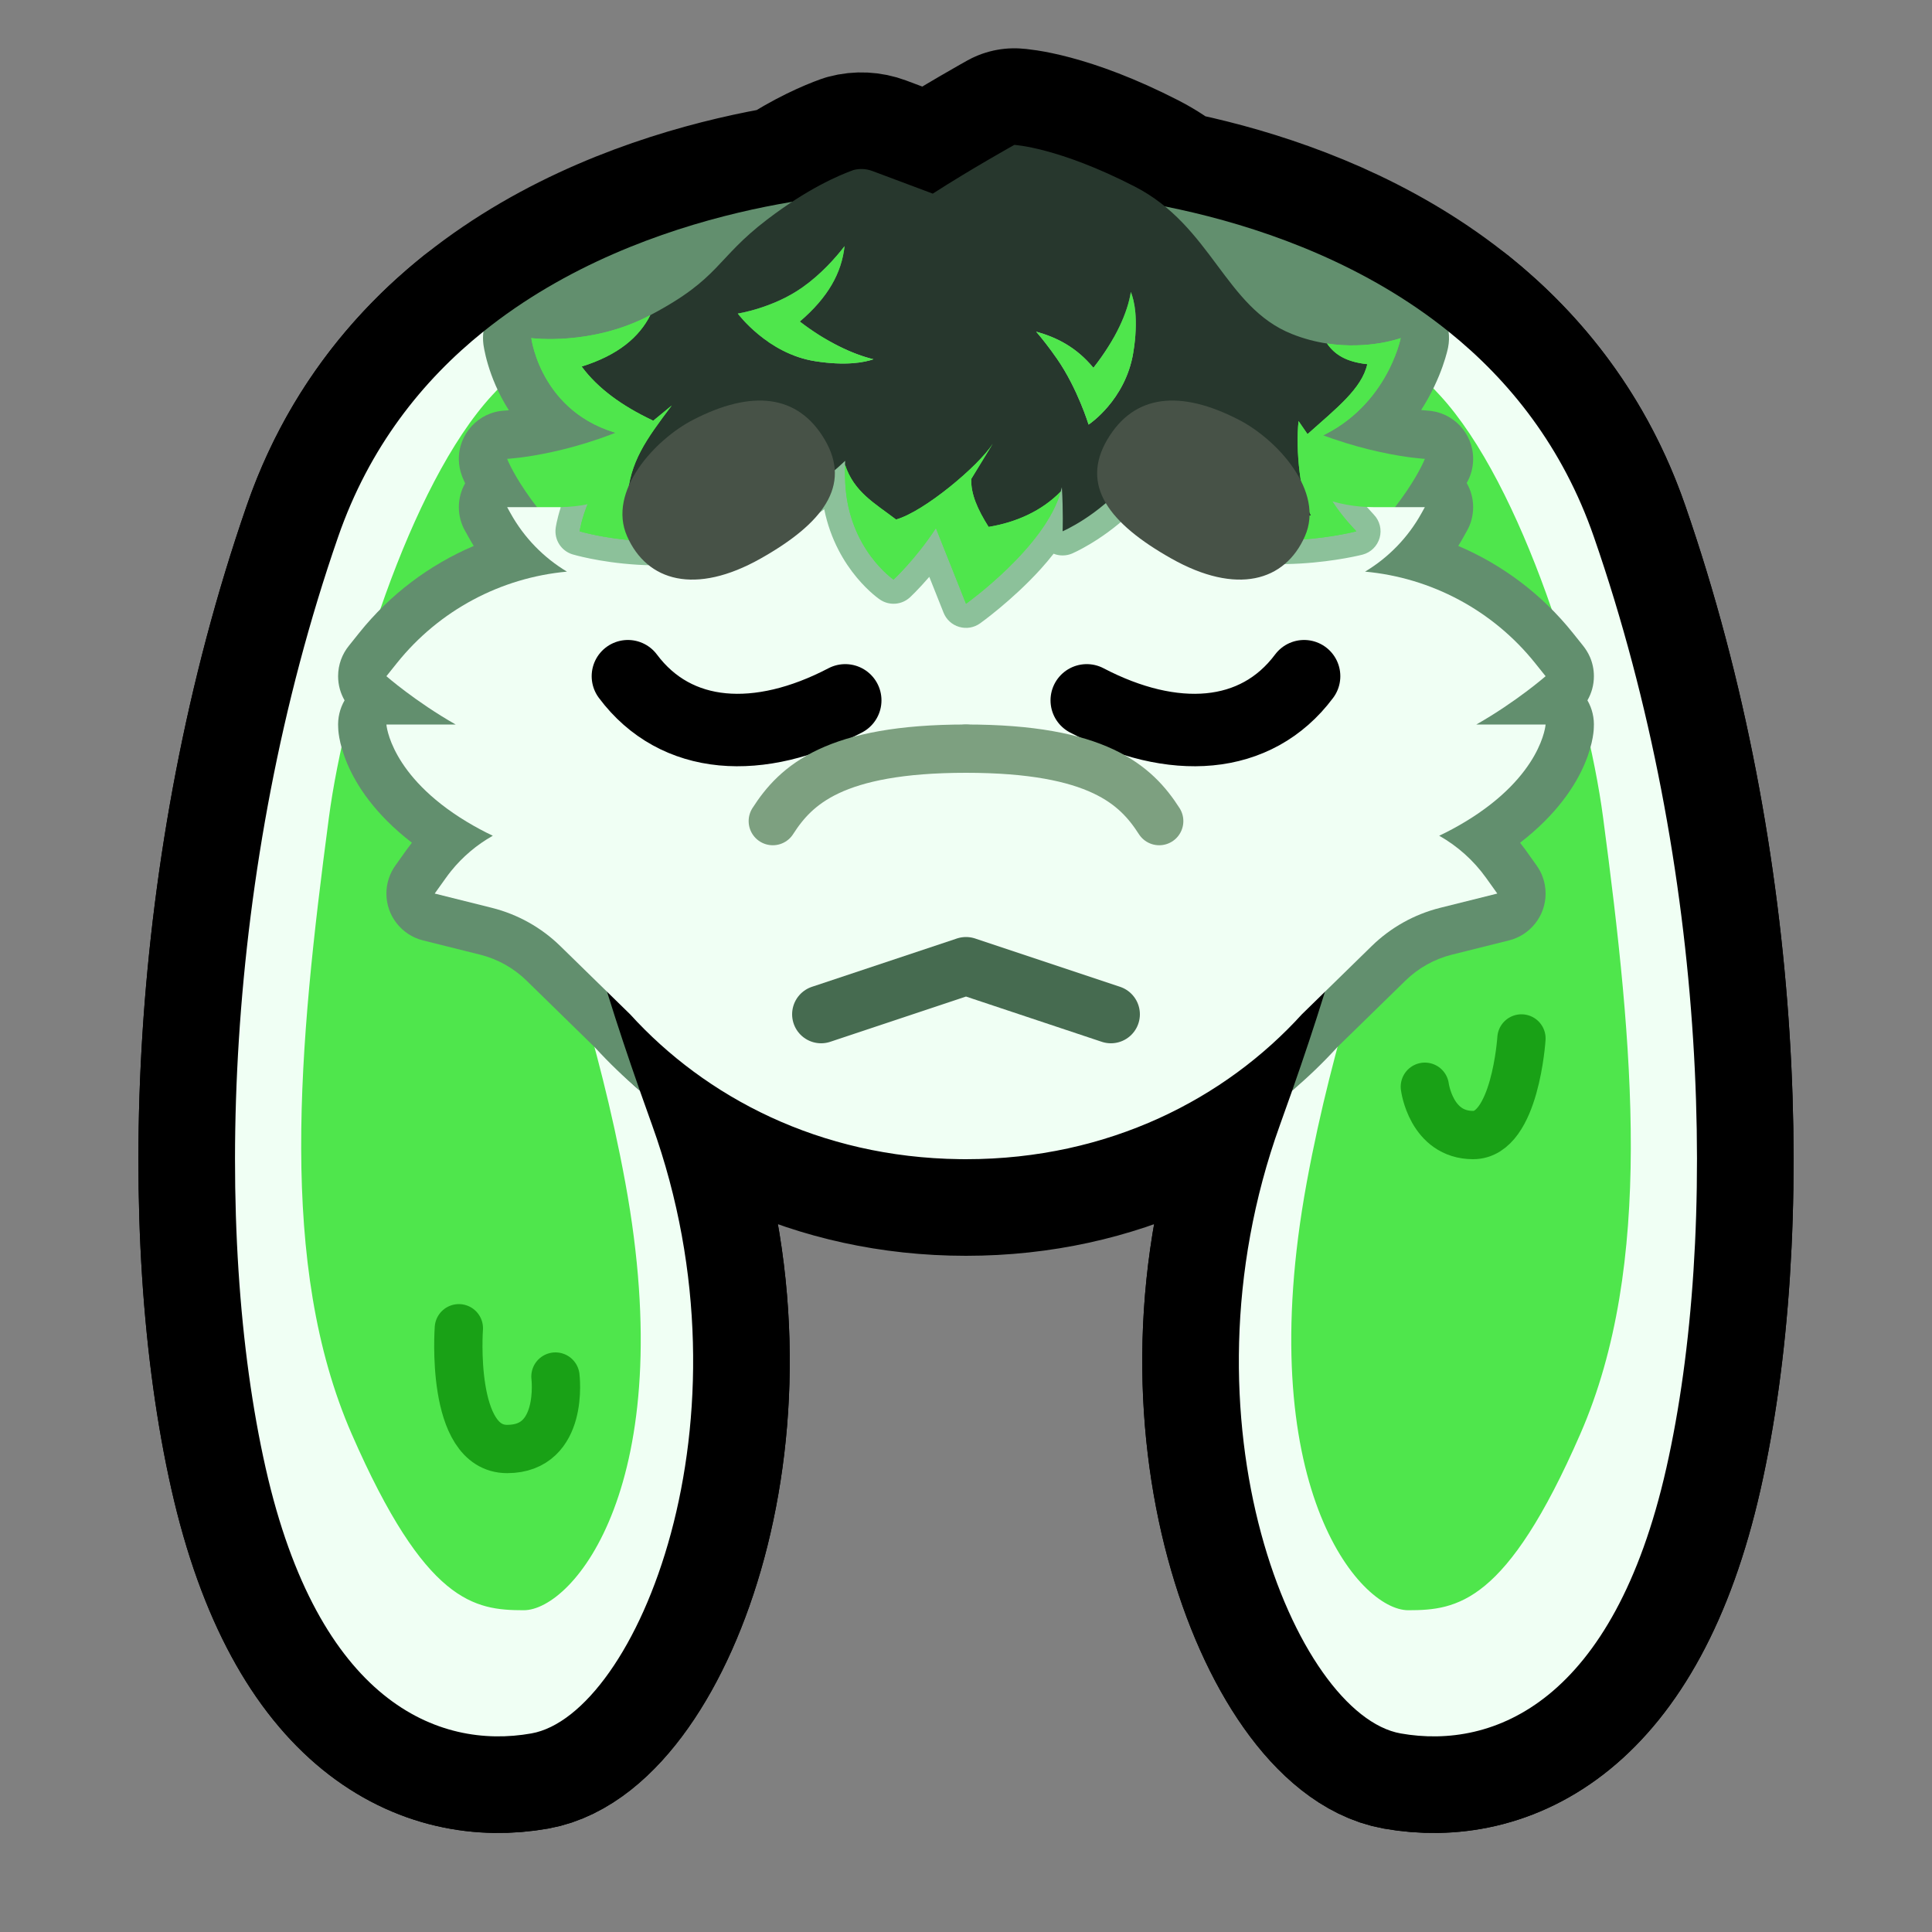 <?xml version="1.0" encoding="UTF-8" standalone="no"?>
<!DOCTYPE svg PUBLIC "-//W3C//DTD SVG 1.1//EN" "http://www.w3.org/Graphics/SVG/1.1/DTD/svg11.dtd">
<svg width="100%" height="100%" viewBox="0 0 40 40" version="1.1" xmlns="http://www.w3.org/2000/svg" xmlns:xlink="http://www.w3.org/1999/xlink" xml:space="preserve" xmlns:serif="http://www.serif.com/" style="fill-rule:evenodd;clip-rule:evenodd;stroke-linecap:round;stroke-linejoin:round;stroke-miterlimit:1.5;">
    <rect x="0" y="0" width="40" height="40" fill="#808080" stroke="none"/>
    <rect id="ash_pensive" x="0" y="0" width="40" height="40" style="fill:none;"/>
    <g id="outline">
        <path d="M12.568,20.533c0.26,0.842 0.571,1.756 0.932,2.758c2.208,6.128 -0.332,12.215 -2.5,12.598c-1.929,0.341 -4.408,-0.658 -5.5,-5.495c-1.092,-4.838 -0.886,-12.394 1.5,-19.277c1.74,-5.019 6.79,-6.503 9.398,-6.938c0.585,-0.385 1.032,-0.572 1.27,-0.658c0.129,-0.035 0.266,-0.028 0.392,0.019l1.252,0.469c0.822,-0.528 1.688,-1.009 1.688,-1.009c0,-0 0.908,0.047 2.495,0.863c0.234,0.121 0.439,0.259 0.624,0.411c2.711,0.54 7.25,2.138 8.881,6.843c2.386,6.883 2.592,14.439 1.5,19.277c-1.092,4.837 -3.571,5.836 -5.5,5.495c-2.168,-0.383 -4.708,-6.47 -2.5,-12.598c0.361,-1.002 0.672,-1.916 0.932,-2.758l-0.478,0.467c-1.577,1.735 -3.987,3 -6.954,3c-2.967,-0 -5.377,-1.265 -6.954,-3l-0.478,-0.467Z" style="fill:none;stroke:#000;stroke-width:4px;"/>
    </g>
    <g id="down-ears" serif:id="down ears">
        <path d="M13.247,22.58c0.081,0.232 0.166,0.469 0.253,0.711c2.208,6.128 -0.332,12.215 -2.5,12.598c-1.929,0.341 -4.408,-0.658 -5.5,-5.495c-1.092,-4.838 -0.886,-12.394 1.5,-19.277c0.645,-1.862 1.746,-3.238 3.009,-4.253c-0.003,0.024 1.918,1.31 1.991,3.136c0.104,2.597 -1.57,6.287 -1,9c0.424,2.018 2.147,3.496 2.247,3.58Zm16.744,-15.716c1.263,1.015 2.364,2.391 3.009,4.253c2.386,6.883 2.592,14.439 1.5,19.277c-1.092,4.837 -3.571,5.836 -5.5,5.495c-2.168,-0.383 -4.708,-6.47 -2.5,-12.598c0.087,-0.242 0.172,-0.479 0.253,-0.711c0.092,-0.077 1.879,-1.857 2.247,-3.58c0.572,-2.679 -1.103,-6.389 -1,-9c0.072,-1.819 1.995,-3.104 1.991,-3.136Z" style="fill:none;stroke:#000;stroke-width:4px;"/>
        <path d="M13.247,22.58c0.081,0.232 0.166,0.469 0.253,0.711c2.208,6.128 -0.332,12.215 -2.5,12.598c-1.929,0.341 -4.408,-0.658 -5.5,-5.495c-1.092,-4.838 -0.886,-12.394 1.5,-19.277c0.645,-1.862 1.746,-3.238 3.009,-4.253c-0.003,0.024 1.918,1.31 1.991,3.136c0.104,2.597 -1.57,6.287 -1,9c0.424,2.018 2.147,3.496 2.247,3.58Zm16.744,-15.716c1.263,1.015 2.364,2.391 3.009,4.253c2.386,6.883 2.592,14.439 1.5,19.277c-1.092,4.837 -3.571,5.836 -5.5,5.495c-2.168,-0.383 -4.708,-6.47 -2.5,-12.598c0.087,-0.242 0.172,-0.479 0.253,-0.711c0.092,-0.077 1.879,-1.857 2.247,-3.58c0.572,-2.679 -1.103,-6.389 -1,-9c0.072,-1.819 1.995,-3.104 1.991,-3.136Z" style="fill:#f0fff4;"/>
        <path d="M16,5l0,3c0,0 -1.971,0.875 -3.373,3.296c-3.021,5.219 -0.828,6.944 0.319,13.187c1.147,6.243 -1.083,8.855 -2.102,8.855c-1.02,0 -2.033,-0.145 -3.562,-3.648c-1.529,-3.504 -1.103,-8.004 -0.473,-12.759c0.337,-2.55 1.676,-6.901 3.381,-8.748c2.544,-2.757 5.81,-3.183 5.81,-3.183Zm8,0c0,0 3.266,0.426 5.81,3.183c1.705,1.847 3.044,6.198 3.381,8.748c0.63,4.755 1.056,9.255 -0.473,12.759c-1.529,3.503 -2.542,3.648 -3.562,3.648c-1.019,0 -3.249,-2.612 -2.102,-8.855c1.147,-6.243 3.34,-7.968 0.319,-13.187c-1.402,-2.421 -3.373,-3.296 -3.373,-3.296l0,-3Z" style="fill:#4fe64c;"/>
        <path d="M13.247,22.58c-0.33,-0.279 -0.637,-0.575 -0.92,-0.884l-1.426,-1.394c-0.266,-0.26 -0.597,-0.445 -0.958,-0.536l-1.186,-0.296c-0.434,-0.108 -0.757,-0.502 -0.757,-0.97c-0,-0.22 0.071,-0.423 0.192,-0.589l0.225,-0.316c0.036,-0.05 0.073,-0.099 0.111,-0.147c-1.53,-1.182 -1.526,-2.38 -1.526,-2.38c-0.013,-0.2 0.033,-0.397 0.132,-0.568c-0.085,-0.147 -0.134,-0.318 -0.134,-0.5c0,-0.239 0.084,-0.459 0.224,-0.631l0.212,-0.265c0.64,-0.8 1.459,-1.412 2.372,-1.801c-0.038,-0.062 -0.075,-0.124 -0.11,-0.188l-0.07,-0.126c-0.082,-0.144 -0.128,-0.311 -0.128,-0.489c0,-0.179 0.047,-0.348 0.13,-0.493c-0.027,-0.059 -0.044,-0.099 -0.052,-0.118c-0.006,-0.017 -0.011,-0.029 -0.013,-0.035c-0.039,-0.103 -0.062,-0.213 -0.065,-0.329c-0.013,-0.542 0.408,-0.997 0.95,-1.024c0,0 0.03,-0.002 0.086,-0.007c-0.451,-0.703 -0.528,-1.369 -0.528,-1.369c-0.011,-0.088 -0.01,-0.176 0.001,-0.261c3.407,-2.74 7.991,-2.864 7.991,-2.864l0,3.044c0,-0 -3.988,0.835 -5.5,4.073c-1.453,3.109 -1.229,5.824 0.747,11.463Zm13.506,0c1.976,-5.639 2.2,-8.354 0.747,-11.463c-1.512,-3.238 -5.5,-4.073 -5.5,-4.073l0,-3.044c0,-0 4.584,0.124 7.991,2.864c0.015,0.108 0.012,0.219 -0.01,0.33c0,-0 -0.116,0.61 -0.558,1.295c0.082,0.009 0.127,0.012 0.127,0.012c0.529,0.026 0.95,0.464 0.95,0.999c0,0.182 -0.049,0.353 -0.134,0.5c0.085,0.147 0.134,0.318 0.134,0.5c0,0.178 -0.046,0.345 -0.128,0.489l-0.07,0.126c-0.035,0.064 -0.072,0.126 -0.11,0.188c0.913,0.389 1.732,1.001 2.372,1.801c0.002,0.003 0.212,0.265 0.212,0.265c0.026,0.033 0.05,0.066 0.071,0.1c0.028,0.044 0.052,0.09 0.072,0.136c0.052,0.121 0.081,0.255 0.081,0.395c0,0.182 -0.049,0.353 -0.134,0.5c0.099,0.171 0.145,0.368 0.132,0.568c-0,0 0.004,1.198 -1.526,2.38c0.038,0.048 0.075,0.097 0.111,0.147c0.002,0.003 0.225,0.316 0.225,0.316c0.032,0.044 0.059,0.088 0.082,0.132c0.017,0.033 0.032,0.066 0.044,0.1c0.043,0.111 0.066,0.231 0.066,0.357c0,0.468 -0.323,0.862 -0.757,0.97l-1.186,0.296c-0.361,0.091 -0.692,0.276 -0.958,0.536c-0,0 -1.402,1.37 -1.414,1.381c-0.287,0.314 -0.598,0.615 -0.932,0.897Z" style="fill:#628f6e;"/>
        <path d="M9.5,27.5c0,0 -0.187,2.5 1,2.5c1.187,0 1,-1.5 1,-1.5" style="fill:none;stroke:#19a116;stroke-width:1px;"/>
        <path d="M29.5,22.5c0,0 0.127,1 1,1c0.873,0 1,-2 1,-2" style="fill:none;stroke:#19a116;stroke-width:1px;"/>
    </g>
    <path id="rear-hair" serif:id="rear hair" d="M10.5,9.5c0,-0 1.45,-0.073 3.047,-0.906c1.469,-0.768 2.453,-1.594 2.453,-1.594l2,-0l0,6c0,-0 -4.087,0.192 -5.606,-1.153c-1.518,-1.345 -1.894,-2.347 -1.894,-2.347Zm19,-0c0,-0 -0.376,1.002 -1.894,2.347c-1.519,1.345 -5.606,1.153 -5.606,1.153l0,-6l2,-0c0,-0 0.984,0.826 2.453,1.594c1.597,0.833 3.047,0.906 3.047,0.906Z" style="fill:#4fe64c;"/>
    <g>
        <path id="head" d="M9.336,18.038c0.242,-0.301 0.537,-0.549 0.867,-0.735c-0.18,-0.085 -0.361,-0.182 -0.54,-0.29c-1.591,-0.961 -1.663,-2.013 -1.663,-2.013l1.434,-0c-0.833,-0.474 -1.434,-1 -1.434,-1l0.217,-0.271c0.877,-1.096 2.154,-1.769 3.521,-1.894c-0.48,-0.288 -0.885,-0.7 -1.166,-1.205l-0.072,-0.13l1.061,-0c0.017,-0 0.034,-0 0.05,-0c-0.085,0.264 5.075,-0.274 5.389,-0.5c0.258,1.275 6.412,0.554 7,-0c0.296,0.223 4.345,0.548 4.3,0.497c0.046,0.002 0.092,0.003 0.139,0.003l1.061,-0l-0.072,0.13c-0.281,0.505 -0.686,0.917 -1.166,1.205c1.367,0.125 2.644,0.798 3.521,1.894l0.217,0.271c0,-0 -0.601,0.526 -1.434,1l1.434,-0c0,-0 -0.072,1.052 -1.663,2.013c-0.179,0.108 -0.36,0.205 -0.54,0.29c0.379,0.214 0.712,0.51 0.972,0.874l0.231,0.323l-1.185,0.296c-0.534,0.134 -1.022,0.407 -1.415,0.791l-1.446,1.413c-1.577,1.735 -3.987,3 -6.954,3c-0.043,-0 -0.086,-0 -0.128,-0.001c-2.909,-0.036 -5.272,-1.289 -6.826,-2.999l-1.446,-1.413c-0.393,-0.384 -0.881,-0.657 -1.415,-0.791l-1.185,-0.296l0.231,-0.323c0.034,-0.048 0.069,-0.094 0.105,-0.139Z" style="fill:#f0fff4;"/>
        <path id="head1" serif:id="head" d="M28.3,10.497c0.045,0.051 0.093,0.104 0.144,0.158c0.122,0.127 0.168,0.31 0.12,0.48c-0.048,0.17 -0.182,0.303 -0.353,0.348c0,0 -2.161,0.562 -3.808,-0.213c-0.39,-0.183 -0.73,-0.393 -1.025,-0.616c-0.589,0.554 -1.181,0.806 -1.181,0.806c-0.061,0.026 -0.128,0.04 -0.197,0.04c-0.066,-0 -0.129,-0.013 -0.186,-0.036c-0.086,0.11 -0.177,0.217 -0.269,0.319c-0.591,0.652 -1.255,1.124 -1.255,1.124c-0.125,0.089 -0.284,0.116 -0.432,0.072c-0.147,-0.043 -0.267,-0.152 -0.323,-0.295c-0,-0 -0.116,-0.294 -0.295,-0.741c-0.23,0.267 -0.4,0.424 -0.4,0.424c-0.171,0.158 -0.429,0.178 -0.622,0.046c0,0 -0.896,-0.594 -1.153,-1.869c-0.315,0.226 -0.685,0.456 -1.109,0.663c-1.91,0.931 -4.101,0.271 -4.101,0.271c-0.236,-0.071 -0.384,-0.304 -0.35,-0.548c-0,0 0.021,-0.166 0.106,-0.43c0.386,-0.007 0.765,-0.085 1.12,-0.229c2.159,-2.976 5.751,-3.771 7.269,-3.771c1.35,-0 4.98,0.79 7.195,3.74c0.348,0.152 0.723,0.24 1.105,0.257Z" style="fill:#8cc19a;"/>
    </g>
    <g id="face">
        <path d="M15,18l3,-2.5l4,0l3,2.5l0,2l-10,0l0,-2" style="fill:#f0fff4;"/>
        <path d="M17,21l3,-1l3,1" style="fill:none;stroke:#466b50;stroke-width:1.2px;"/>
        <path d="M22.5,14.5c1.779,0.931 3.502,0.835 4.5,-0.5" style="fill:none;stroke:#000;stroke-width:1.5px;"/>
        <path d="M17.5,14.5c-1.779,0.931 -3.502,0.835 -4.5,-0.5" style="fill:none;stroke:#000;stroke-width:1.5px;"/>
        <path d="M16,17c0.479,-0.747 1.272,-1.5 4,-1.5" style="fill:none;stroke:#7da080;stroke-width:1px;"/>
        <path d="M24,17c-0.479,-0.747 -1.272,-1.5 -4,-1.5" style="fill:none;stroke:#7da080;stroke-width:1px;"/>
    </g>
    <g id="front-hair" serif:id="front hair">
        <path id="front-hair1" serif:id="front hair" d="M15.949,10.65c-0.069,0.036 -0.139,0.072 -0.212,0.107c-1.74,0.848 -3.737,0.243 -3.737,0.243c0,-0 0.144,-1.023 1.103,-1.957c-0.015,-0.003 -0.029,-0.005 -0.044,-0.008c-1.846,-0.34 -2.059,-2.035 -2.059,-2.035c0,-0 1.241,0.167 2.452,-0.469c0.004,-0.002 0.008,-0.004 0.012,-0.006c-0.23,0.452 1.536,1.475 1.536,1.475c-0.541,0.718 -0.015,2.665 0.949,2.65Zm8.48,0.076c0.932,0.054 2.507,-2.111 2.571,-2.726c0,-0.949 0.634,-0.659 0.474,-0.888c0.866,0.132 1.526,-0.112 1.526,-0.112c0,-0 -0.3,1.52 -1.848,2.12c-0.017,0.007 -0.034,0.013 -0.05,0.019c0.081,0.331 0.157,0.686 0.398,1.103c0.134,0.231 0.318,0.482 0.582,0.758c0,-0 -1.967,0.523 -3.466,-0.182c-0.064,-0.03 -0.126,-0.061 -0.187,-0.092Zm-3.429,-1.726c0,-0 0.572,1.576 0.961,1.177c-0.321,1.154 -1.961,2.323 -1.961,2.323c0,-0 -0.272,-0.689 -0.623,-1.565c-0.417,0.638 -0.877,1.065 -0.877,1.065c0,-0 -0.934,-0.637 -1,-2c-0.007,-0.134 -0.008,-0.26 -0.005,-0.379c0.104,0.317 0.724,-0.454 1.505,-0.621c0.619,-0.132 1.872,0.202 2,-0Z" style="fill:#4fe64c;"/>
        <path id="front-hair2" serif:id="front hair" d="M13.464,6.525c1.456,-0.767 1.347,-1.163 2.419,-1.98c0.838,-0.64 1.481,-0.914 1.785,-1.024c0.129,-0.035 0.266,-0.028 0.392,0.019l1.252,0.469c0.822,-0.528 1.688,-1.009 1.688,-1.009c0,-0 0.908,0.047 2.495,0.863c1.592,0.819 1.867,2.499 3.25,3.051c0.252,0.101 0.498,0.163 0.729,0.198c0.16,0.229 0.396,0.381 0.834,0.428c-0.113,0.507 -0.641,0.915 -1.237,1.448l-0.186,-0.27c-0.064,0.615 0.037,1.544 0.257,1.952c-0.88,0.141 -1.781,0.11 -2.713,0.056c-0.433,-0.224 -0.794,-0.485 -1.094,-0.754c-0.593,0.71 -1.335,1.028 -1.335,1.028c0,-0 0.016,-0.418 -0.016,-0.912c-0.007,0.029 -0.014,0.059 -0.023,0.089c-0.389,0.399 -0.916,0.637 -1.493,0.732c-0.228,-0.362 -0.371,-0.682 -0.359,-0.994l0.444,-0.726c-0.29,0.456 -1.421,1.405 -2.001,1.567c-0.446,-0.341 -0.87,-0.567 -1.057,-1.135c0.001,-0.027 0.002,-0.054 0.003,-0.08c-0.344,0.325 -0.863,0.745 -1.549,1.109c-0.964,0.015 -1.983,-0.091 -2.963,-0.331c0.059,-0.762 0.38,-1.204 0.921,-1.923l-0.384,0.316c-0.006,-0.005 -0.014,-0.01 -0.023,-0.014c-0.619,-0.294 -1.121,-0.654 -1.457,-1.109c0.762,-0.239 1.191,-0.612 1.421,-1.064Zm7.988,0.341c0.127,0.148 0.275,0.336 0.434,0.565c0.424,0.612 0.652,1.36 0.652,1.36c-0,0 0.759,-0.497 0.924,-1.483c0.117,-0.705 0.018,-1.097 -0.049,-1.263c-0.064,0.412 -0.302,0.968 -0.775,1.57c-0.36,-0.434 -0.766,-0.631 -1.186,-0.749Zm-3.966,-1.77c-0.187,0.242 -0.487,0.582 -0.873,0.854c-0.607,0.43 -1.338,0.542 -1.338,0.542c0,-0 0.613,0.831 1.601,0.986c0.638,0.1 1.019,0.025 1.209,-0.04c-0.426,-0.102 -0.973,-0.356 -1.525,-0.781c0.583,-0.499 0.864,-1.002 0.926,-1.561Z" style="fill:#27372d;"/>
        <path id="front-hair3" serif:id="front hair" d="M15.949,10.65c-0.069,0.036 -0.139,0.072 -0.212,0.107c-1.74,0.848 -3.737,0.243 -3.737,0.243c0,-0 0.144,-1.023 1.103,-1.957c-0.015,-0.003 -0.029,-0.005 -0.044,-0.008c-1.846,-0.34 -2.059,-2.035 -2.059,-2.035c0,-0 1.241,0.167 2.452,-0.469c0.004,-0.002 0.008,-0.004 0.012,-0.006c-0.23,0.452 -0.659,0.825 -1.421,1.064c0.336,0.455 0.838,0.815 1.457,1.109c0.009,0.004 0.017,0.009 0.023,0.014l0.384,-0.316c-0.541,0.719 -0.862,1.161 -0.921,1.923c0.98,0.24 1.999,0.346 2.963,0.331Zm8.48,0.076c0.932,0.054 1.833,0.085 2.713,-0.056c-0.22,-0.408 -0.321,-1.337 -0.257,-1.952l0.186,0.27c0.596,-0.533 1.124,-0.941 1.237,-1.448c-0.438,-0.047 -0.674,-0.199 -0.834,-0.428c0.866,0.132 1.526,-0.112 1.526,-0.112c0,-0 -0.3,1.52 -1.848,2.12c-0.017,0.007 -0.034,0.013 -0.05,0.019c0.081,0.331 0.157,0.686 0.398,1.103c0.134,0.231 0.318,0.482 0.582,0.758c0,-0 -1.967,0.523 -3.466,-0.182c-0.064,-0.03 -0.126,-0.061 -0.187,-0.092Zm-3.876,-1.537l-0.444,0.726c-0.012,0.312 0.131,0.632 0.359,0.994c0.577,-0.095 1.104,-0.333 1.493,-0.732c-0.321,1.154 -1.961,2.323 -1.961,2.323c0,-0 -0.272,-0.689 -0.623,-1.565c-0.417,0.638 -0.877,1.065 -0.877,1.065c0,-0 -0.934,-0.637 -1,-2c-0.007,-0.134 -0.008,-0.26 -0.005,-0.379c0.187,0.568 0.611,0.794 1.057,1.135c0.58,-0.162 1.711,-1.111 2.001,-1.567Zm-3.067,-4.093c-0.062,0.559 -0.343,1.062 -0.926,1.561c0.552,0.425 1.099,0.679 1.525,0.781c-0.19,0.065 -0.571,0.14 -1.209,0.04c-0.988,-0.155 -1.601,-0.986 -1.601,-0.986c0,-0 0.731,-0.112 1.338,-0.542c0.386,-0.272 0.686,-0.612 0.873,-0.854Zm3.966,1.77c0.42,0.118 0.826,0.315 1.186,0.749c0.473,-0.602 0.711,-1.158 0.775,-1.57c0.067,0.166 0.166,0.558 0.049,1.263c-0.165,0.986 -0.924,1.483 -0.924,1.483c-0,0 -0.228,-0.748 -0.652,-1.36c-0.159,-0.229 -0.307,-0.417 -0.434,-0.565Z" style="fill:#4fe64c;"/>
    </g>
    <path d="M14.351,8.691c1.205,-0.622 2.167,-0.538 2.726,0.414c0.558,0.953 -0.047,1.736 -1.327,2.458c-1.353,0.763 -2.353,0.475 -2.766,-0.459c-0.414,-0.934 0.577,-2.006 1.367,-2.413Zm11.298,-0c0.79,0.407 1.781,1.479 1.367,2.413c-0.413,0.934 -1.413,1.222 -2.766,0.459c-1.28,-0.722 -1.885,-1.505 -1.327,-2.458c0.559,-0.952 1.521,-1.036 2.726,-0.414Z" style="fill:#475247;"/>
</svg>
